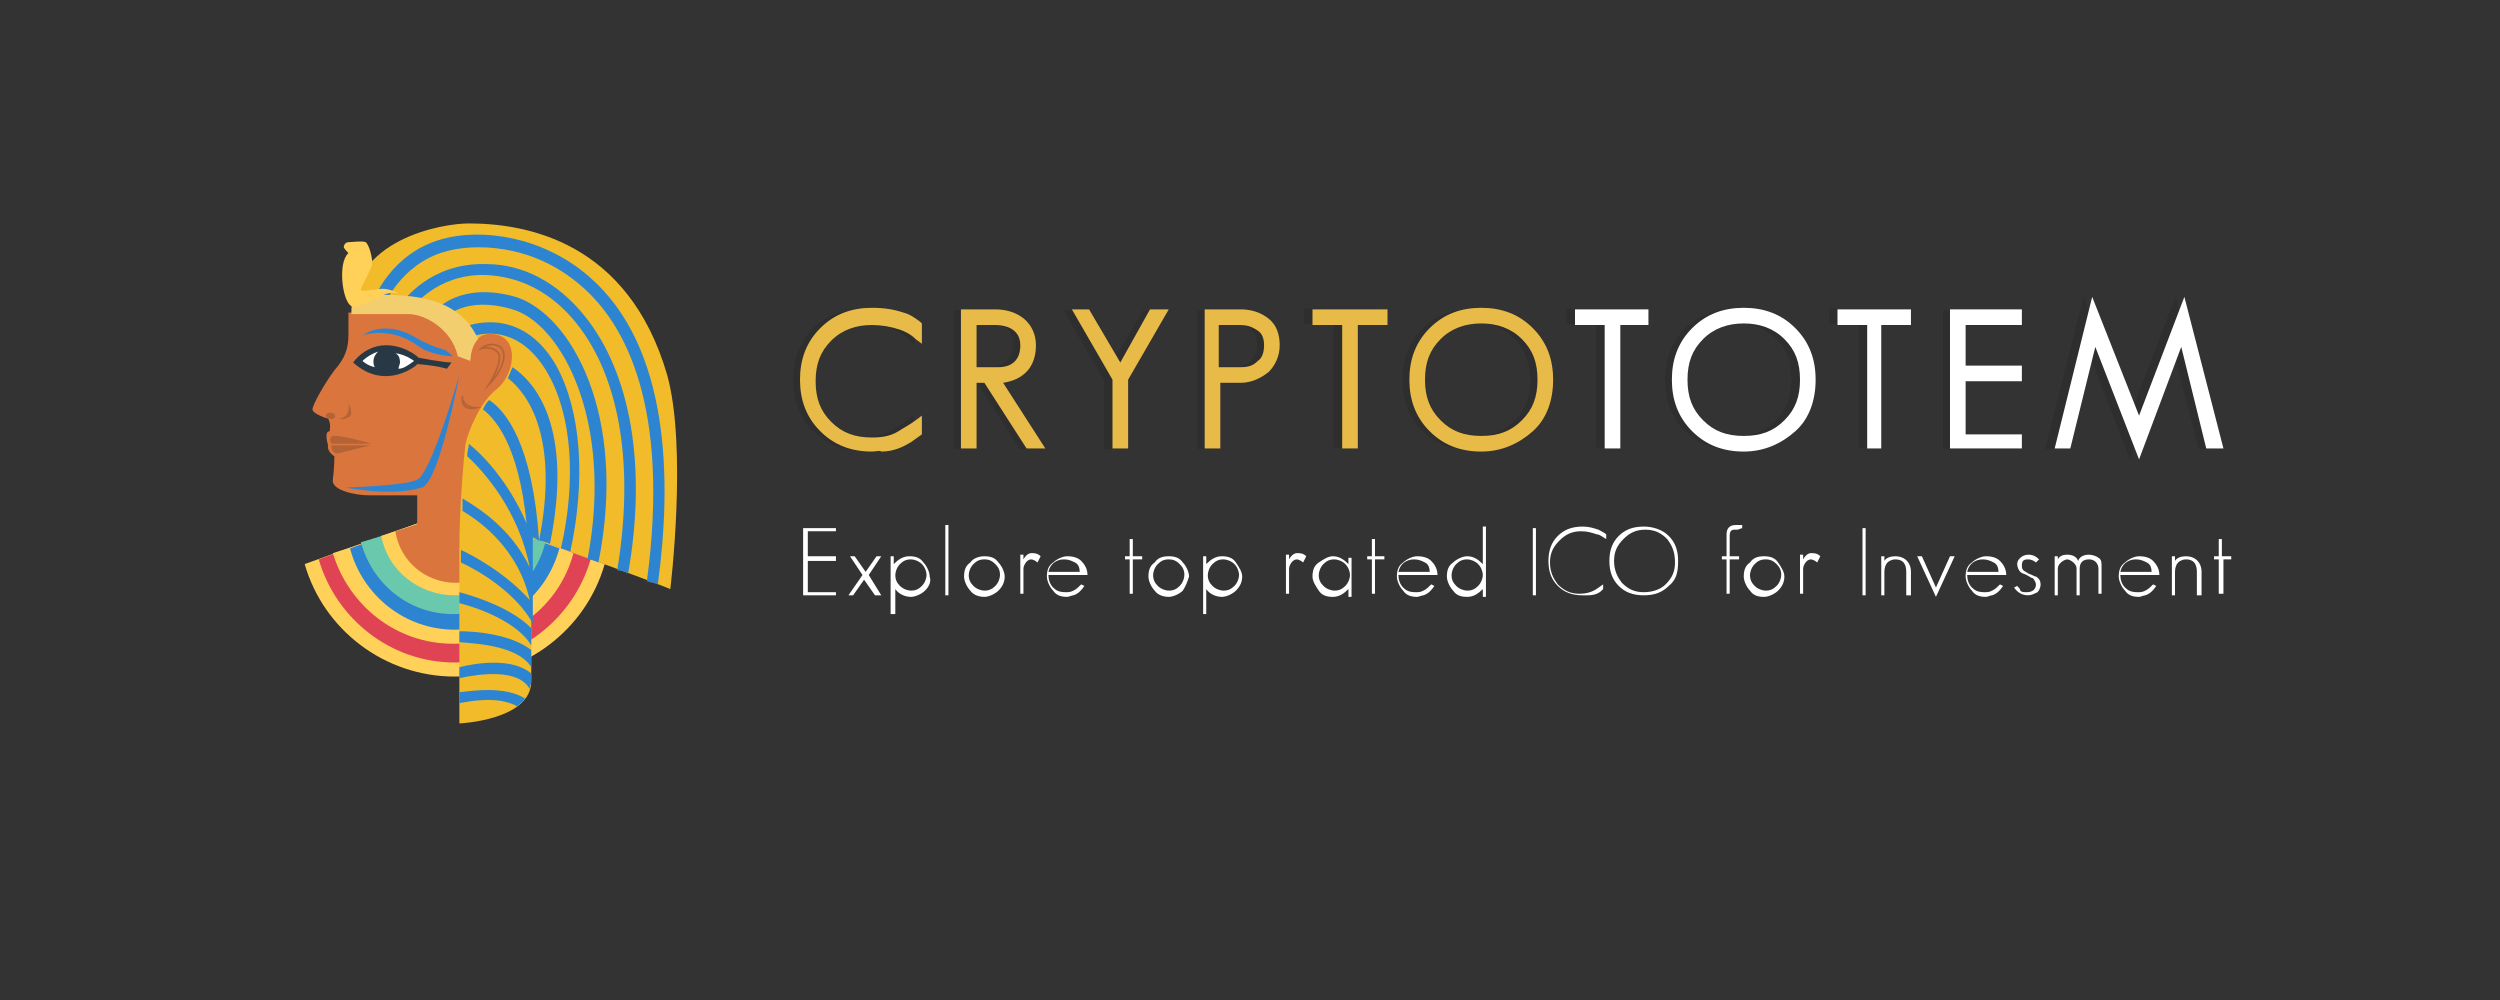 <?xml version="1.0" encoding="utf-8"?>
<!-- Generator: Adobe Illustrator 21.0.0, SVG Export Plug-In . SVG Version: 6.00 Build 0)  -->
<svg version="1.1" id="Layer_1" xmlns="http://www.w3.org/2000/svg" xmlns:xlink="http://www.w3.org/1999/xlink" x="0px" y="0px"
	 viewBox="0 0 160 64" style="enable-background:new 0 0 160 64;" xml:space="preserve">
<rect x="0" y="0" width="160" height="64" fill="#333333" stroke="none"/>
<style type="text/css">
	.st0{opacity:0.1;}
	.st1{stroke:#000000;stroke-width:0.5;stroke-miterlimit:10;}
	.st2{fill:#E8BB48;}
	.st3{fill:#FFFFFF;}
	.st4{fill:#FFD159;}
	.st5{fill:#E04354;}
	.st6{fill:#2D85D1;}
	.st7{fill:#6AC9AC;}
	.st8{fill:#D9753D;}
	.st9{fill:#293845;}
	.st10{opacity:0.2;fill:none;stroke:#1D1D1B;stroke-width:0.107;stroke-miterlimit:10;}
	.st11{opacity:0.2;fill:#1D1D1B;}
	.st12{fill:#F2BB29;}
	.st13{fill:#F2CE6F;}
</style>
<g class="st0">
	<path class="st1" d="M57.7,28c-0.4,0.3-1,0.5-1.8,0.6c-0.2,0-0.4,0-0.6,0c-1.3,0-2.3-0.4-3.1-1.2c-0.8-0.8-1.2-1.9-1.2-3.1
		s0.4-2.3,1.2-3.1c0.8-0.8,1.9-1.2,3.1-1.2c0.7,0,1.4,0.1,2,0.3c0.3,0.1,0.7,0.3,1,0.6v0.6c-0.3-0.3-0.7-0.5-1.1-0.7
		c-0.6-0.2-1.2-0.4-1.9-0.4c-1.1,0-2,0.4-2.8,1.1c-0.7,0.7-1.1,1.7-1.1,2.8s0.4,2,1.1,2.8c0.7,0.7,1.7,1.1,2.8,1.1
		c0.7,0,1.3-0.1,1.8-0.4c0.3-0.2,0.7-0.4,1.1-0.7v0.6L57.7,28z"/>
	<path class="st1" d="M65.4,28.5l-2.7-4.2h-0.9v4.2h-0.5v-8.4h1.9c1.3,0,2.3,0.7,2.3,2.1c0,1.5-1,2.1-2.3,2.1l2.7,4.2H65.4z
		 M63.3,20.5h-1.5v3.2h1.6c1,0,1.7-0.6,1.7-1.7S64.3,20.5,63.3,20.5z"/>
	<path class="st1" d="M71.4,24.3v4.2h-0.5v-4.2l-2.4-4.2h0.6l2.1,3.6l2.1-3.6h0.6L71.4,24.3z"/>
	<path class="st1" d="M80.6,23.7c-0.4,0.4-1,0.6-1.6,0.6h-1.6v4.2h-0.5v-8.4h2.1c0.7,0,1.2,0.2,1.6,0.6c0.4,0.4,0.7,0.9,0.7,1.5
		C81.2,22.8,81,23.3,80.6,23.7z M80.2,20.9c-0.3-0.3-0.7-0.4-1.3-0.4h-1.6v3.2h1.6c0.5,0,1-0.1,1.3-0.4c0.3-0.3,0.5-0.7,0.5-1.2
		S80.6,21.2,80.2,20.9z"/>
	<path class="st1" d="M86.1,20.5v7.9h-0.5v-7.9h-1.9v-0.5H88v0.5H86.1z"/>
	<path class="st1" d="M97.4,27.4c-0.8,0.8-1.9,1.2-3.1,1.2s-2.3-0.4-3.1-1.2c-0.8-0.8-1.2-1.9-1.2-3.1s0.4-2.3,1.2-3.1
		c0.8-0.8,1.9-1.2,3.1-1.2c1.3,0,2.3,0.4,3.1,1.2c0.8,0.8,1.2,1.9,1.2,3.1S98.2,26.6,97.4,27.4z M97.1,21.5
		c-0.7-0.7-1.7-1.1-2.8-1.1c-1.1,0-2,0.4-2.8,1.1s-1.1,1.7-1.1,2.8s0.4,2,1.1,2.8c0.7,0.7,1.7,1.1,2.8,1.1c1.1,0,2.1-0.4,2.8-1.1
		c0.7-0.7,1.1-1.6,1.1-2.8C98.1,23.1,97.8,22.2,97.1,21.5z"/>
	<path class="st1" d="M102.9,20.5v7.9h-0.5v-7.9h-1.9v-0.5h4.2v0.5H102.9z"/>
	<path class="st1" d="M114.2,27.4c-0.8,0.8-1.9,1.2-3.1,1.2s-2.3-0.4-3.1-1.2c-0.8-0.8-1.2-1.9-1.2-3.1s0.4-2.3,1.2-3.1
		c0.8-0.8,1.9-1.2,3.1-1.2c1.3,0,2.3,0.4,3.1,1.2c0.8,0.8,1.2,1.9,1.2,3.1S115,26.6,114.2,27.4z M113.8,21.5
		c-0.7-0.7-1.7-1.1-2.8-1.1c-1.1,0-2,0.4-2.8,1.1s-1.1,1.7-1.1,2.8s0.4,2,1.1,2.8c0.7,0.7,1.7,1.1,2.8,1.1c1.1,0,2.1-0.4,2.8-1.1
		c0.7-0.7,1.1-1.6,1.1-2.8C114.9,23.1,114.6,22.2,113.8,21.5z"/>
	<path class="st1" d="M119.7,20.5v7.9h-0.5v-7.9h-1.9v-0.5h4.2v0.5H119.7z"/>
	<path class="st1" d="M124.6,28.5v-8.4h4.1v0.5h-3.6v3.1h3.6v0.5h-3.6V28h3.6v0.5H124.6z"/>
	<path class="st1" d="M140.9,28.5l-1.8-7.1l-2.8,7.3l-2.8-7.3l-1.8,7.1h-0.5l2.2-8.7l2.9,7.5l2.9-7.5l2.2,8.7H140.9z"/>
</g>
<g>
	<g>
		<path class="st2" d="M58.2,28c-0.4,0.3-1,0.5-1.8,0.6c-0.2,0-0.4,0-0.6,0c-1.3,0-2.3-0.4-3.1-1.2c-0.8-0.8-1.2-1.9-1.2-3.1
			s0.4-2.3,1.2-3.1c0.8-0.8,1.9-1.2,3.1-1.2c0.7,0,1.4,0.1,2,0.3c0.3,0.1,0.7,0.3,1,0.6v0.6c-0.3-0.3-0.7-0.5-1.1-0.7
			c-0.6-0.2-1.2-0.4-1.9-0.4c-1.1,0-2,0.4-2.8,1.1c-0.7,0.7-1.1,1.7-1.1,2.8s0.4,2,1.1,2.8c0.7,0.7,1.7,1.1,2.8,1.1
			c0.7,0,1.3-0.1,1.8-0.4c0.3-0.2,0.7-0.4,1.1-0.7v0.6L58.2,28z"/>
		<path class="st2" d="M55.8,28.9c-1.3,0-2.4-0.4-3.3-1.3c-0.9-0.9-1.3-2-1.3-3.3s0.4-2.4,1.3-3.3c0.9-0.9,2-1.3,3.3-1.3
			c0.8,0,1.4,0.1,2,0.3c0.4,0.1,0.7,0.3,1.1,0.6l0.1,0.1V22l-0.4-0.3c-0.3-0.3-0.7-0.5-1-0.6c-0.6-0.2-1.2-0.3-1.8-0.3
			c-1,0-1.9,0.3-2.6,1c-0.7,0.7-1,1.5-1,2.6c0,1.1,0.3,1.9,1,2.6c0.7,0.7,1.5,1,2.6,1c0.7,0,1.2-0.1,1.7-0.4
			c0.3-0.2,0.7-0.4,1.1-0.7l0.4-0.3v1.2l-0.7,0.5c-0.5,0.3-1.1,0.6-1.9,0.6C56.3,28.8,56.1,28.9,55.8,28.9z M58,27.8
			c-0.1,0.1-0.2,0.1-0.3,0.1c-0.3,0.1-0.6,0.2-1,0.3C57.3,28.2,57.7,28,58,27.8z M52.6,26.9c0.1,0.1,0.2,0.2,0.3,0.3
			c0.2,0.2,0.4,0.4,0.7,0.5c-0.2-0.2-0.5-0.3-0.7-0.5C52.8,27.1,52.7,27,52.6,26.9z M53.1,21.1c-0.1,0.1-0.1,0.1-0.2,0.2
			c-0.2,0.2-0.4,0.4-0.5,0.6c0.2-0.2,0.3-0.5,0.5-0.7C53,21.3,53,21.2,53.1,21.1z M57.2,20.3c0.2,0.1,0.4,0.1,0.6,0.2
			c0.2,0.1,0.3,0.1,0.5,0.2c-0.2-0.1-0.4-0.2-0.6-0.3C57.5,20.4,57.4,20.4,57.2,20.3z"/>
	</g>
	<g>
		<path class="st2" d="M65.9,28.5l-2.7-4.2h-0.9v4.2h-0.5v-8.4h1.9c1.3,0,2.3,0.7,2.3,2.1c0,1.5-1,2.1-2.3,2.1l2.7,4.2H65.9z
			 M63.8,20.5h-1.5v3.2h1.6c1,0,1.7-0.6,1.7-1.7S64.8,20.5,63.8,20.5z"/>
		<path class="st2" d="M66.9,28.7h-1.2l-2.7-4.2h-0.5v4.2h-1v-8.9h2.2c1.5,0,2.6,0.9,2.6,2.3c0,1.4-0.8,2.2-2.1,2.4L66.9,28.7z
			 M65.8,22.5c-0.1,0.5-0.3,0.9-0.6,1.1C65.5,23.4,65.8,23,65.8,22.5z M62.6,23.5h1.3c0.9,0,1.4-0.5,1.4-1.4c0-1.2-1.2-1.3-1.6-1.3
			h-1.2V23.5z"/>
	</g>
	<g>
		<path class="st2" d="M71.9,24.3v4.2h-0.5v-4.2L69,20.1h0.6l2.1,3.6l2.1-3.6h0.6L71.9,24.3z"/>
		<polygon class="st2" points="72.2,28.7 71.2,28.7 71.2,24.3 68.6,19.8 69.7,19.8 71.7,23.2 73.6,19.8 74.8,19.8 72.2,24.3 		"/>
	</g>
	<g>
		<path class="st2" d="M81.1,23.7c-0.4,0.4-1,0.6-1.6,0.6h-1.6v4.2h-0.5v-8.4h2.1c0.7,0,1.2,0.2,1.6,0.6c0.4,0.4,0.7,0.9,0.7,1.5
			C81.7,22.8,81.5,23.3,81.1,23.7z M80.7,20.9c-0.3-0.3-0.7-0.4-1.3-0.4h-1.6v3.2h1.6c0.5,0,1-0.1,1.3-0.4c0.3-0.3,0.5-0.7,0.5-1.2
			S81.1,21.2,80.7,20.9z"/>
		<path class="st2" d="M78.1,28.7h-1v-8.9h2.3c0.7,0,1.3,0.2,1.8,0.6c0.5,0.4,0.7,1,0.7,1.7c0,0.7-0.3,1.3-0.7,1.7
			c-0.5,0.4-1.1,0.7-1.8,0.7h-1.3V28.7z M78.1,23.5h1.3c0.5,0,0.8-0.1,1.1-0.4c0.3-0.2,0.4-0.6,0.4-1c0-0.4-0.1-0.8-0.5-1l0,0
			c-0.3-0.2-0.6-0.3-1.1-0.3h-1.3V23.5z"/>
	</g>
	<g>
		<path class="st2" d="M86.6,20.5v7.9h-0.5v-7.9h-1.9v-0.5h4.2v0.5H86.6z"/>
		<polygon class="st2" points="86.9,28.7 85.9,28.7 85.9,20.8 84,20.8 84,19.8 88.8,19.8 88.8,20.8 86.9,20.8 		"/>
	</g>
	<g>
		<path class="st2" d="M97.9,27.4c-0.8,0.8-1.9,1.2-3.1,1.2s-2.3-0.4-3.1-1.2c-0.8-0.8-1.2-1.9-1.2-3.1s0.4-2.3,1.2-3.1
			c0.8-0.8,1.9-1.2,3.1-1.2c1.3,0,2.3,0.4,3.1,1.2c0.8,0.8,1.2,1.9,1.2,3.1S98.7,26.6,97.9,27.4z M97.6,21.5
			c-0.7-0.7-1.7-1.1-2.8-1.1c-1.1,0-2,0.4-2.8,1.1s-1.1,1.7-1.1,2.8s0.4,2,1.1,2.8c0.7,0.7,1.7,1.1,2.8,1.1c1.1,0,2.1-0.4,2.8-1.1
			c0.7-0.7,1.1-1.6,1.1-2.8C98.6,23.1,98.3,22.2,97.6,21.5z"/>
		<path class="st2" d="M94.8,28.9c-1.3,0-2.4-0.4-3.3-1.3c-0.9-0.9-1.3-2-1.3-3.3s0.4-2.4,1.3-3.3c0.9-0.9,2-1.3,3.3-1.3
			c1.3,0,2.4,0.4,3.3,1.3c0.9,0.9,1.3,2,1.3,3.3c0,1.3-0.4,2.5-1.3,3.3C97.2,28.4,96.1,28.9,94.8,28.9z M94.8,20.7
			c-1,0-1.9,0.3-2.6,1c-0.7,0.7-1,1.5-1,2.6c0,1.1,0.3,1.9,1,2.6c0.7,0.7,1.5,1,2.6,1c1.1,0,1.9-0.3,2.6-1c0.7-0.7,1-1.5,1-2.6
			c0-1.1-0.3-1.9-1-2.6C96.7,21,95.8,20.7,94.8,20.7z M91.5,26.9c0.1,0.1,0.2,0.2,0.3,0.3c0.2,0.2,0.4,0.4,0.7,0.5
			c-0.2-0.2-0.5-0.3-0.7-0.5C91.7,27.1,91.6,27,91.5,26.9z M92,21.2c-0.1,0.1-0.1,0.1-0.2,0.2c-0.2,0.2-0.4,0.4-0.5,0.6
			c0.1-0.2,0.3-0.4,0.5-0.6C91.9,21.3,92,21.2,92,21.2z"/>
	</g>
	<g>
		<path class="st3" d="M103.4,20.5v7.9h-0.5v-7.9h-1.9v-0.5h4.2v0.5H103.4z"/>
		<polygon class="st3" points="103.7,28.7 102.7,28.7 102.7,20.8 100.8,20.8 100.8,19.8 105.5,19.8 105.5,20.8 103.7,20.8 		"/>
	</g>
	<g>
		<path class="st3" d="M114.7,27.4c-0.8,0.8-1.9,1.2-3.1,1.2s-2.3-0.4-3.1-1.2c-0.8-0.8-1.2-1.9-1.2-3.1s0.4-2.3,1.2-3.1
			c0.8-0.8,1.9-1.2,3.1-1.2c1.3,0,2.3,0.4,3.1,1.2c0.8,0.8,1.2,1.9,1.2,3.1S115.5,26.6,114.7,27.4z M114.3,21.5
			c-0.7-0.7-1.7-1.1-2.8-1.1c-1.1,0-2,0.4-2.8,1.1s-1.1,1.7-1.1,2.8s0.4,2,1.1,2.8c0.7,0.7,1.7,1.1,2.8,1.1c1.1,0,2.1-0.4,2.8-1.1
			c0.7-0.7,1.1-1.6,1.1-2.8C115.4,23.1,115.1,22.2,114.3,21.5z"/>
		<path class="st3" d="M111.6,28.9c-1.3,0-2.4-0.4-3.3-1.3c-0.9-0.9-1.3-2-1.3-3.3s0.4-2.4,1.3-3.3c0.9-0.9,2-1.3,3.3-1.3
			c1.3,0,2.4,0.4,3.3,1.3c0.9,0.9,1.3,2,1.3,3.3c0,1.3-0.4,2.5-1.3,3.3C114,28.4,112.9,28.9,111.6,28.9z M111.6,20.7
			c-1,0-1.9,0.3-2.6,1c-0.7,0.7-1,1.5-1,2.6c0,1.1,0.3,1.9,1,2.6c0.7,0.7,1.5,1,2.6,1c1.1,0,1.9-0.3,2.6-1c0.7-0.7,1-1.5,1-2.6
			c0-1.1-0.3-1.9-1-2.6C113.5,21,112.6,20.7,111.6,20.7z M108.3,26.9c0.1,0.1,0.2,0.2,0.3,0.3c0.2,0.2,0.4,0.4,0.7,0.5
			c-0.2-0.2-0.5-0.3-0.7-0.5C108.5,27.1,108.4,27,108.3,26.9z M108.8,21.2c-0.1,0.1-0.1,0.1-0.2,0.2c-0.2,0.2-0.4,0.4-0.5,0.6
			c0.1-0.2,0.3-0.4,0.5-0.6C108.7,21.3,108.7,21.2,108.8,21.2z"/>
	</g>
	<g>
		<path class="st3" d="M120.2,20.5v7.9h-0.5v-7.9h-1.9v-0.5h4.2v0.5H120.2z"/>
		<polygon class="st3" points="120.4,28.7 119.5,28.7 119.5,20.8 117.6,20.8 117.6,19.8 122.3,19.8 122.3,20.8 120.4,20.8 		"/>
	</g>
	<g>
		<path class="st3" d="M125.1,28.5v-8.4h4.1v0.5h-3.6v3.1h3.6v0.5h-3.6V28h3.6v0.5H125.1z"/>
		<path class="st3" d="M129.4,28.7h-4.6v-8.9h4.6v1h-3.6v2.6h3.6v1h-3.6v3.4h3.6V28.7z M125.4,23.9l3.6,0L125.4,23.9z"/>
	</g>
	<g>
		<path class="st3" d="M141.4,28.5l-1.8-7.1l-2.8,7.3l-2.8-7.3l-1.8,7.1h-0.5l2.2-8.7l2.9,7.5l2.9-7.5l2.2,8.7H141.4z"/>
		<polygon class="st3" points="136.9,29.4 134.1,22.2 132.5,28.7 131.5,28.7 133.9,19 136.9,26.6 139.8,19 142.3,28.7 141.2,28.7 
			139.6,22.2 		"/>
	</g>
</g>
<g>
	<path class="st3" d="M51.4,38.1v-4.3h2.1V34h-1.8v1.6h1.8v0.3h-1.8v2h1.8v0.2H51.4z"/>
	<path class="st3" d="M56,38.1l-0.7-1l-0.7,1h-0.3l0.9-1.3l-0.8-1.2h0.3l0.7,1l0.7-1h0.3l-0.8,1.2l0.8,1.3H56z"/>
	<path class="st3" d="M59.2,37.8c-0.2,0.2-0.6,0.4-0.9,0.4c-0.4,0-0.8-0.2-1-0.5v1.6H57v-3.7h0.2v0.5c0.3-0.3,0.6-0.5,1-0.5
		c0.4,0,0.7,0.1,0.9,0.4c0.2,0.2,0.4,0.6,0.4,0.9C59.6,37.2,59.5,37.5,59.2,37.8z M59,36.1c-0.2-0.2-0.5-0.3-0.7-0.3
		c-0.3,0-0.5,0.1-0.7,0.3c-0.2,0.2-0.3,0.5-0.3,0.7c0,0.3,0.1,0.5,0.3,0.7c0.2,0.2,0.5,0.3,0.7,0.3c0.3,0,0.5-0.1,0.7-0.3
		c0.2-0.2,0.3-0.5,0.3-0.7C59.3,36.6,59.2,36.3,59,36.1z"/>
	<path class="st3" d="M60.5,38.1v-4.5h0.2v4.5H60.5z"/>
	<path class="st3" d="M63.9,37.8c-0.2,0.2-0.6,0.4-0.9,0.4s-0.7-0.1-0.9-0.4c-0.2-0.2-0.4-0.6-0.4-0.9c0-0.4,0.1-0.7,0.4-0.9
		c0.2-0.3,0.6-0.4,0.9-0.4c0.4,0,0.7,0.1,0.9,0.4c0.2,0.2,0.4,0.6,0.4,0.9C64.3,37.2,64.2,37.5,63.9,37.8z M63.7,36.1
		c-0.2-0.2-0.4-0.3-0.7-0.3c-0.3,0-0.5,0.1-0.7,0.3c-0.2,0.2-0.3,0.5-0.3,0.7c0,0.3,0.1,0.5,0.3,0.7c0.2,0.2,0.5,0.3,0.7,0.3
		c0.3,0,0.5-0.1,0.7-0.3c0.2-0.2,0.3-0.5,0.3-0.7C64,36.5,63.9,36.3,63.7,36.1z"/>
	<path class="st3" d="M66.4,36c-0.1-0.1-0.3-0.2-0.4-0.2c-0.3,0-0.5,0.4-0.5,0.6v1.6h-0.2v-2.5h0.2v0.3c0.1-0.2,0.3-0.4,0.5-0.4
		c0.2,0,0.4,0,0.6,0.2L66.4,36z"/>
	<path class="st3" d="M67.1,36.8c0,0.3,0.1,0.6,0.3,0.8c0.2,0.2,0.4,0.3,0.8,0.3c0.2,0,0.3,0,0.5-0.1c0.2-0.1,0.3-0.2,0.5-0.4
		l0.2,0.1c-0.2,0.3-0.4,0.5-0.7,0.6c-0.1,0-0.3,0.1-0.4,0.1c-0.4,0-0.7-0.1-0.9-0.4c-0.2-0.2-0.4-0.6-0.4-0.9c0-0.4,0.1-0.7,0.4-0.9
		c0.2-0.2,0.6-0.4,0.9-0.4c0.4,0,0.7,0.1,0.9,0.3c0.2,0.2,0.4,0.5,0.4,0.9H67.1z M68.8,36c-0.2-0.1-0.4-0.2-0.7-0.2
		c-0.5,0-0.9,0.3-1,0.8h2C69.1,36.3,69,36.1,68.8,36z"/>
	<path class="st3" d="M72.5,35.8v2.2h-0.2v-2.2h-0.3v-0.2h0.3v-1.1h0.2v1.1h0.6v0.2H72.5z"/>
	<path class="st3" d="M75.7,37.8c-0.2,0.2-0.6,0.4-0.9,0.4s-0.7-0.1-0.9-0.4c-0.2-0.2-0.4-0.6-0.4-0.9c0-0.4,0.1-0.7,0.4-0.9
		c0.2-0.3,0.5-0.4,0.9-0.4c0.4,0,0.7,0.1,0.9,0.4c0.2,0.2,0.4,0.6,0.4,0.9C76,37.2,75.9,37.5,75.7,37.8z M75.5,36.1
		c-0.2-0.2-0.4-0.3-0.7-0.3c-0.3,0-0.5,0.1-0.7,0.3c-0.2,0.2-0.3,0.5-0.3,0.7c0,0.3,0.1,0.5,0.3,0.7c0.2,0.2,0.5,0.3,0.7,0.3
		c0.3,0,0.5-0.1,0.7-0.3c0.2-0.2,0.3-0.5,0.3-0.7C75.8,36.5,75.7,36.3,75.5,36.1z"/>
	<path class="st3" d="M79.1,37.8c-0.2,0.2-0.6,0.4-0.9,0.4c-0.4,0-0.8-0.2-1-0.5v1.6h-0.2v-3.7h0.2v0.5c0.3-0.3,0.6-0.5,1-0.5
		c0.4,0,0.7,0.1,0.9,0.4s0.4,0.6,0.4,0.9C79.5,37.2,79.4,37.5,79.1,37.8z M79,36.1c-0.2-0.2-0.5-0.3-0.7-0.3c-0.3,0-0.5,0.1-0.7,0.3
		c-0.2,0.2-0.3,0.5-0.3,0.7c0,0.3,0.1,0.5,0.3,0.7c0.2,0.2,0.5,0.3,0.7,0.3c0.3,0,0.5-0.1,0.7-0.3c0.2-0.2,0.3-0.5,0.3-0.7
		C79.3,36.6,79.2,36.3,79,36.1z"/>
	<path class="st3" d="M83.4,36c-0.1-0.1-0.3-0.2-0.4-0.2c-0.3,0-0.5,0.4-0.5,0.6v1.6h-0.2v-2.5h0.2v0.3c0.1-0.2,0.3-0.4,0.5-0.4
		c0.2,0,0.4,0,0.6,0.2L83.4,36z"/>
	<path class="st3" d="M86.3,38.1v-0.4c-0.3,0.3-0.6,0.5-1,0.5c-0.4,0-0.7-0.1-0.9-0.4s-0.4-0.6-0.4-0.9c0-0.4,0.1-0.7,0.4-0.9
		s0.6-0.4,0.9-0.4c0.4,0,0.7,0.2,1,0.5v-0.4h0.2v2.5H86.3z M86.1,36.1c-0.2-0.2-0.5-0.3-0.7-0.3c-0.3,0-0.5,0.1-0.7,0.3
		c-0.2,0.2-0.3,0.5-0.3,0.7c0,0.3,0.1,0.5,0.3,0.7c0.2,0.2,0.5,0.3,0.7,0.3c0.3,0,0.5-0.1,0.7-0.3c0.2-0.2,0.3-0.5,0.3-0.7
		C86.4,36.6,86.3,36.3,86.1,36.1z"/>
	<path class="st3" d="M88,35.8v2.2h-0.2v-2.2h-0.3v-0.2h0.3v-1.1H88v1.1h0.6v0.2H88z"/>
	<path class="st3" d="M89.5,36.8c0,0.3,0.1,0.6,0.3,0.8c0.2,0.2,0.4,0.3,0.8,0.3c0.2,0,0.3,0,0.5-0.1c0.2-0.1,0.3-0.2,0.5-0.4
		l0.2,0.1c-0.2,0.3-0.4,0.5-0.7,0.6c-0.1,0-0.3,0.1-0.4,0.1c-0.4,0-0.7-0.1-0.9-0.4c-0.2-0.2-0.4-0.6-0.4-0.9c0-0.4,0.1-0.7,0.4-0.9
		c0.2-0.2,0.6-0.4,0.9-0.4c0.4,0,0.7,0.1,0.9,0.3c0.2,0.2,0.4,0.5,0.4,0.9H89.5z M91.2,36c-0.2-0.1-0.4-0.2-0.7-0.2
		c-0.5,0-0.9,0.3-1,0.8h2C91.5,36.3,91.4,36.1,91.2,36z"/>
	<path class="st3" d="M94.9,38.1v-0.4c-0.3,0.3-0.6,0.5-1,0.5c-0.4,0-0.7-0.1-0.9-0.4c-0.2-0.2-0.4-0.6-0.4-0.9
		c0-0.4,0.1-0.7,0.4-0.9c0.2-0.2,0.6-0.4,0.9-0.4c0.4,0,0.7,0.2,1,0.5v-2.4h0.2v4.5H94.9z M94.6,36.1c-0.2-0.2-0.5-0.3-0.7-0.3
		c-0.3,0-0.5,0.1-0.7,0.3c-0.2,0.2-0.3,0.5-0.3,0.7c0,0.3,0.1,0.5,0.3,0.7c0.2,0.2,0.5,0.3,0.7,0.3c0.3,0,0.5-0.1,0.7-0.3
		c0.2-0.2,0.3-0.5,0.3-0.7C94.9,36.6,94.8,36.3,94.6,36.1z"/>
	<path class="st3" d="M98.1,38.1v-4.3h0.2v4.3H98.1z"/>
	<path class="st3" d="M102.5,37.8c-0.2,0.2-0.5,0.3-0.9,0.3c-0.1,0-0.2,0-0.3,0c-0.7,0-1.2-0.2-1.6-0.6c-0.4-0.4-0.6-0.9-0.6-1.6
		s0.2-1.2,0.6-1.6c0.4-0.4,0.9-0.6,1.6-0.6c0.4,0,0.7,0.1,1,0.2c0.2,0.1,0.4,0.2,0.5,0.3v0.3c-0.2-0.1-0.4-0.3-0.6-0.3
		c-0.3-0.1-0.6-0.2-1-0.2c-0.6,0-1,0.2-1.4,0.6c-0.4,0.4-0.6,0.8-0.6,1.4s0.2,1,0.5,1.4c0.4,0.4,0.8,0.6,1.4,0.6
		c0.4,0,0.7-0.1,0.9-0.2c0.2-0.1,0.3-0.2,0.6-0.4v0.3L102.5,37.8z"/>
	<path class="st3" d="M106.8,37.5c-0.4,0.4-0.9,0.6-1.6,0.6s-1.2-0.2-1.6-0.6c-0.4-0.4-0.6-0.9-0.6-1.6s0.2-1.2,0.6-1.6
		c0.4-0.4,0.9-0.6,1.6-0.6c0.6,0,1.2,0.2,1.6,0.6c0.4,0.4,0.6,0.9,0.6,1.6S107.3,37.1,106.8,37.5z M106.7,34.5
		c-0.4-0.4-0.8-0.6-1.4-0.6c-0.6,0-1,0.2-1.4,0.6c-0.4,0.4-0.6,0.8-0.6,1.4s0.2,1,0.5,1.4c0.4,0.4,0.8,0.6,1.4,0.6
		c0.6,0,1.1-0.2,1.4-0.5c0.4-0.4,0.6-0.8,0.6-1.4C107.2,35.3,107,34.9,106.7,34.5z"/>
	<path class="st3" d="M111.2,33.9l-0.2,0c-0.2,0-0.3,0.1-0.3,0.4v1.3h0.6v0.2h-0.6v2.2h-0.2v-2.2h-0.3v-0.2h0.3v-1.4
		c0-0.4,0.2-0.6,0.6-0.6c0.1,0,0.1,0,0.2,0c0,0,0.1,0,0.2,0v0.2L111.2,33.9z"/>
	<path class="st3" d="M113.8,37.8c-0.2,0.2-0.6,0.4-0.9,0.4c-0.4,0-0.7-0.1-0.9-0.4c-0.2-0.2-0.4-0.6-0.4-0.9c0-0.4,0.1-0.7,0.4-0.9
		c0.2-0.3,0.5-0.4,0.9-0.4c0.4,0,0.7,0.1,0.9,0.4s0.4,0.6,0.4,0.9C114.2,37.2,114.1,37.5,113.8,37.8z M113.7,36.1
		c-0.2-0.2-0.4-0.3-0.7-0.3c-0.3,0-0.5,0.1-0.7,0.3c-0.2,0.2-0.3,0.5-0.3,0.7c0,0.3,0.1,0.5,0.3,0.7c0.2,0.2,0.5,0.3,0.7,0.3
		c0.3,0,0.5-0.1,0.7-0.3c0.2-0.2,0.3-0.5,0.3-0.7C114,36.5,113.9,36.3,113.7,36.1z"/>
	<path class="st3" d="M116.3,36c-0.1-0.1-0.3-0.2-0.4-0.2c-0.3,0-0.5,0.4-0.5,0.6v1.6h-0.2v-2.5h0.2v0.3c0.1-0.2,0.3-0.4,0.5-0.4
		c0.2,0,0.4,0,0.6,0.2L116.3,36z"/>
	<path class="st3" d="M119.2,38.1v-4.3h0.2v4.3H119.2z"/>
	<path class="st3" d="M122,38.1v-1.5c0-0.5-0.2-0.8-0.7-0.8c-0.2,0-0.4,0.1-0.5,0.2c-0.1,0.1-0.2,0.3-0.2,0.6v1.5h-0.2v-2.5h0.2v0.3
		c0.1-0.2,0.4-0.3,0.7-0.3c0.6,0,1,0.4,1,1v1.5H122z"/>
	<path class="st3" d="M123.9,38.2l-1.2-2.6h0.3l0.9,2l0.9-2h0.3L123.9,38.2z"/>
	<path class="st3" d="M125.9,36.8c0,0.3,0.1,0.6,0.3,0.8c0.2,0.2,0.4,0.3,0.8,0.3c0.2,0,0.3,0,0.5-0.1c0.2-0.1,0.3-0.2,0.5-0.4
		l0.2,0.1c-0.2,0.3-0.4,0.5-0.7,0.6c-0.1,0-0.3,0.1-0.4,0.1c-0.4,0-0.7-0.1-0.9-0.4c-0.2-0.2-0.4-0.6-0.4-0.9c0-0.4,0.1-0.7,0.4-0.9
		c0.2-0.2,0.6-0.4,0.9-0.4c0.4,0,0.7,0.1,0.9,0.3c0.2,0.2,0.4,0.5,0.4,0.9H125.9z M127.6,36c-0.2-0.1-0.4-0.2-0.7-0.2
		c-0.5,0-0.9,0.3-1,0.8h2C127.9,36.3,127.8,36.1,127.6,36z"/>
	<path class="st3" d="M130.4,37.9c-0.2,0.1-0.4,0.2-0.6,0.2c-0.4,0-0.7-0.2-0.9-0.5l0.2-0.1c0.1,0.1,0.2,0.2,0.2,0.3
		c0.1,0.1,0.2,0.1,0.4,0.1c0.4,0,0.6-0.2,0.6-0.5c0-0.1-0.1-0.3-0.2-0.4c-0.1,0-0.2-0.1-0.4-0.2c-0.2-0.1-0.3-0.1-0.4-0.2
		c-0.1-0.1-0.2-0.3-0.2-0.5c0-0.2,0.1-0.3,0.2-0.4c0.1-0.1,0.3-0.2,0.5-0.2c0.3,0,0.5,0.1,0.7,0.3l-0.2,0.2
		c-0.1-0.1-0.3-0.2-0.5-0.2c-0.3,0-0.4,0.1-0.4,0.4c0,0.1,0,0.2,0.1,0.3c0.1,0.1,0.2,0.1,0.3,0.2c0.3,0.1,0.4,0.2,0.5,0.2
		c0.2,0.1,0.3,0.3,0.3,0.5C130.6,37.6,130.5,37.8,130.4,37.9z"/>
	<path class="st3" d="M134.3,38.1v-1.7c0-0.3-0.2-0.6-0.6-0.6c-0.4,0-0.6,0.2-0.6,0.6v1.7h-0.2v-1.7c0-0.2-0.1-0.3-0.2-0.4
		c-0.1-0.1-0.3-0.2-0.4-0.2s-0.3,0.1-0.4,0.2c-0.1,0.1-0.2,0.2-0.2,0.4v1.7h-0.2v-2.5h0.2v0.2c0.1-0.2,0.3-0.3,0.6-0.3
		c0.3,0,0.6,0.1,0.7,0.4c0.1-0.3,0.4-0.4,0.7-0.4c0.2,0,0.5,0.1,0.6,0.2c0.2,0.1,0.2,0.3,0.2,0.6v1.7H134.3z"/>
	<path class="st3" d="M135.7,36.8c0,0.3,0.1,0.6,0.3,0.8c0.2,0.2,0.4,0.3,0.8,0.3c0.2,0,0.3,0,0.5-0.1c0.2-0.1,0.3-0.2,0.5-0.4
		l0.2,0.1c-0.2,0.3-0.4,0.5-0.7,0.6c-0.1,0-0.3,0.1-0.4,0.1c-0.4,0-0.7-0.1-0.9-0.4c-0.2-0.2-0.4-0.6-0.4-0.9c0-0.4,0.1-0.7,0.4-0.9
		c0.2-0.2,0.6-0.4,0.9-0.4c0.4,0,0.7,0.1,0.9,0.3c0.2,0.2,0.4,0.5,0.4,0.9H135.7z M137.4,36c-0.2-0.1-0.4-0.2-0.7-0.2
		c-0.5,0-0.9,0.3-1,0.8h2C137.7,36.3,137.6,36.1,137.4,36z"/>
	<path class="st3" d="M140.6,38.1v-1.5c0-0.5-0.2-0.8-0.7-0.8c-0.2,0-0.4,0.1-0.5,0.2c-0.1,0.1-0.2,0.3-0.2,0.6v1.5h-0.2v-2.5h0.2
		v0.3c0.1-0.2,0.4-0.3,0.7-0.3c0.6,0,1,0.4,1,1v1.5H140.6z"/>
	<path class="st3" d="M142.3,35.8v2.2H142v-2.2h-0.3v-0.2h0.3v-1.1h0.2v1.1h0.6v0.2H142.3z"/>
</g>
<g>
	<path class="st4" d="M27,33.4l2.1,0.2l2.1-0.2c0,0,5.6,2,7.5,2.7c-1.2,4.2-5.1,7.2-9.6,7.2s-8.4-3-9.6-7.2
		C21.4,35.4,27,33.4,27,33.4z"/>
	<path class="st5" d="M27,33.4l2.1,0.2l2.1-0.2c0,0,4.2,1.5,6.6,2.4c-1.1,3.8-4.6,6.6-8.7,6.6c-4.1,0-7.6-2.8-8.7-6.6
		C22.8,34.9,27,33.4,27,33.4z"/>
	<path class="st4" d="M27,33.4l2.1,0.2l2.1-0.2c0,0,3.2,1.1,5.5,2c-0.9,3.4-4,5.8-7.7,5.8s-6.7-2.5-7.7-5.8
		C23.9,34.6,27,33.4,27,33.4z"/>
	<path class="st6" d="M27,33.4l2.1,0.2l2.1-0.2c0,0,2.4,0.9,4.6,1.7c-0.8,3-3.5,5.2-6.7,5.2s-5.9-2.2-6.7-5.2
		C24.6,34.3,27,33.4,27,33.4z"/>
	<path class="st7" d="M27,33.4l2.1,0.2l2.1-0.2c0,0,1.8,0.7,3.7,1.3c-0.6,2.6-3,4.6-5.9,4.6s-5.2-2-5.9-4.6
		C25.2,34.1,27,33.4,27,33.4z"/>
	<path class="st4" d="M27,33.4l2.1,0.2l2.1-0.2c0,0,1.2,0.4,2.6,0.9c-0.5,2.2-2.4,3.8-4.7,3.8s-4.3-1.6-4.7-3.8
		C25.9,33.8,27,33.4,27,33.4z"/>
	<path class="st8" d="M29.4,36.1c-1.4,0-2.7-2.6-2.7-2.6v-1.8c0,0-2.3,0-3.1,0s-2.4-0.3-2.3-1c0.1-0.7,0.1-1.5,0.1-1.5
		s-0.5-0.3-0.4-0.7c0,0-0.3-0.9,0.1-0.9c0,0,0.1-0.5-0.1-0.8c0,0-1-0.3-1-0.6c0-0.3,0.8-1.7,1.4-2.5c0.7-0.8,0.9-1.4,0.9-2.3
		c0-0.9,0-1.4,0-1.4h10.8v16H29.4z"/>
	<path class="st9" d="M22.6,23.2c0,0,0.8-1.2,2.3-1.1c1.2,0.1,1.9,0.8,1.9,0.8s1.6,0.3,2.1,0.3l-0.3,0.4c0,0-0.6-0.2-1.9-0.3
		C26.8,23.3,24.7,25.1,22.6,23.2z"/>
	<path class="st10" d="M30.8,22.3c0,0,0.6-0.5,1.2-0.1c0.6,0.5,0,1.7-0.7,2.4c0,0,0.9-1.4,0.6-2C31.5,22.1,30.8,22.3,30.8,22.3z"/>
	<path class="st10" d="M30.5,26.1c0,0-1,0.3-0.9-0.7C29.5,25.4,29.7,26.1,30.5,26.1z"/>
	<path class="st8" d="M27.1,33.4l2.1,0.2l2.1-0.2c0,0,0.7,0.3,1.8,0.6c-0.3,1.9-2,3.3-3.9,3.3c-2,0-3.6-1.4-3.9-3.3
		C26.3,33.7,27.1,33.4,27.1,33.4z"/>
	<g>
		<path class="st3" d="M23.2,23.1c0.3-0.3,0.7-0.5,1-0.6c-0.2,0.2-0.3,0.4-0.3,0.6c0,0.1,0,0.3,0.1,0.4
			C23.5,23.4,23.2,23.1,23.2,23.1z"/>
		<path class="st3" d="M25.6,23.2c0-0.3-0.1-0.5-0.3-0.6c0.7,0.1,1.2,0.5,1.2,0.5c-0.4,0.3-0.7,0.5-1,0.5
			C25.5,23.5,25.6,23.3,25.6,23.2z"/>
	</g>
	<path class="st6" d="M29,22.8c0,0-1.1,0-2-0.5c-0.5-0.3-1.1-0.9-2.6-1c-0.9,0-1.2,0.2-1.2,0.2c0.7-0.6,2.1-0.7,3.4,0.1
		c1,0.6,1.9,0.8,1.9,0.8L29,22.8z"/>
	
		<ellipse transform="matrix(5.753323e-02 -0.998 0.998 5.753323e-02 -6.61 46.148)" class="st11" cx="21.1" cy="26.6" rx="0.2" ry="0.3"/>
	<path class="st11" d="M22.3,25.8c0,0,0.2,0.9-0.6,1c0,0,0.3,0.1,0.6-0.1C22.7,26.6,22.3,25.8,22.3,25.8z"/>
	<path class="st11" d="M23.8,28.4h-2.6c0,0-0.2-0.4,0.1-0.5C21.7,27.8,23.8,28.4,23.8,28.4z"/>
	<path class="st11" d="M23.7,28.5c0,0-1.6,0.4-2,0.5c-0.4,0.1-0.5-0.3-0.5-0.5H23.7z"/>
	<path class="st12" d="M42.7,24c-2.5-8.6-9.1-9.7-12.7-9.7c-1.7,0-7.5,1-7.5,5.8c0,0,2.8,0,3.7,0s2.7,0.8,3.1,2.6l0.8,0.3
		c0,0,0-1.9,1.6-1.6c1.6,0.3,1.2,2.6,0.1,3.5c-1.1,0.8-1.9,2.9-2,3.5s-0.4,4.1-0.4,6.7c0,2.5,0,11.2,0,11.2s4.6-0.2,4.6-2.7
		c0-1,0-4.8,0-9.2c0.8,0.3,7.2,2.6,8.9,3.3C42.9,37.7,44,28.7,42.7,24z"/>
	<path class="st6" d="M22.1,31.2c0,0,3,0.6,4.9,0c1.1-0.3,2.4-7.2,2.4-7.2s-1.8,6.3-2.7,6.7C25.9,31.1,22.1,31.2,22.1,31.2z"/>
	<g>
		<path class="st6" d="M31.3,25.6c-0.2,0.2-0.3,0.4-0.4,0.6c0.8,0.6,2.3,2.3,2.8,7.3c-1.1-2.6-2.8-4.4-3.7-5.1c0,0,0,0.1,0,0.1
			c0,0.1-0.1,0.4-0.1,0.7c1.1,1,3.3,3.5,4,7.1c-1.2-2.5-3.3-3.8-4.3-4.4c0,0.3,0,0.5,0,0.8c1.2,0.7,3.6,2.5,4.3,5.7
			c-1.5-1.7-3.7-2.9-4.4-3.2c0,0.2,0,0.5,0,0.8c1.1,0.5,3.5,1.9,4.6,3.9c0-1.6,0-3.5,0-5.5c0.1,0,0.2,0.1,0.4,0.2
			C34.1,28.5,32.4,26.3,31.3,25.6z"/>
		<path class="st6" d="M34,41.3c0-0.4,0-0.7,0-1.1c-1.3-1.3-3.5-2-4.6-2.3c0,0.2,0,0.5,0,0.7C30.6,38.9,33.1,39.8,34,41.3z"/>
		<path class="st6" d="M29.4,44.3c0,0.3,0,0.5,0,0.7c0.6-0.1,2.4-0.5,3.7,0.2c0.2-0.2,0.4-0.3,0.5-0.5
			C32.3,43.9,30.3,44.2,29.4,44.3z"/>
		<path class="st6" d="M33.9,44.1c0-0.2,0.1-0.3,0.1-0.5c0-0.1,0-0.3,0-0.5c-1.2-1-3.4-0.7-4.6-0.4c0,0.3,0,0.5,0,0.7
			C30.8,43.1,33.2,42.8,33.9,44.1z"/>
		<path class="st6" d="M34,42.7c0-0.3,0-0.7,0-1.1c-1.3-1-3.5-1.2-4.6-1.2c0,0.2,0,0.5,0,0.7C30.8,41.2,33.2,41.4,34,42.7z"/>
		<path class="st6" d="M42.1,37.4c0.9-6.6,0.8-15.2-4.4-19.7c-3-2.6-6.9-3.1-9.4-2.4c-3.3,0.9-4.4,3.9-4.5,4.1l0.7,0.3
			c0,0,1.1-2.8,4-3.6c1.7-0.5,5.5-0.6,8.7,2.2c2.8,2.4,5.7,7.7,4.2,18.9C41.7,37.3,41.9,37.3,42.1,37.4z"/>
		<path class="st6" d="M38.3,36c1.9-9.5-1.8-15.9-5.3-17c-3.5-1-5.1,0.8-5.1,0.9l0.5,0.5c0.1-0.1,1.4-1.5,4.4-0.6
			c3.1,0.9,6.5,7.1,4.8,16C37.8,35.8,38.1,35.9,38.3,36z"/>
		<path class="st6" d="M35.2,34.8c1.5-7.4-0.9-10.3-2.4-11.3c-0.1,0.2-0.2,0.5-0.3,0.7c1.3,1,3.3,3.8,2,10.4
			C34.7,34.6,34.9,34.7,35.2,34.8z"/>
		<path class="st6" d="M40.2,36.7c1.2-6.8,0.2-12.8-2.8-16.5c-1.7-2.1-3.9-3.3-6.3-3.3c-3.6-0.1-5.3,2.4-5.4,2.5l0.6,0.4
			c0,0,1.6-2.3,4.8-2.2c2.2,0.1,4.2,1.1,5.8,3.1c2.8,3.5,3.7,9.2,2.6,15.8C39.8,36.5,40,36.6,40.2,36.7z"/>
		<path class="st6" d="M36.5,35.3c1-4.6,0.7-9-0.9-11.9c-2.3-4-5.8-2.5-5.8-2.5l0.3,0.7c0.1-0.1,2.9-1.2,4.9,2.2
			c1.6,2.7,1.9,6.9,0.9,11.3C36,35.1,36.2,35.2,36.5,35.3z"/>
	</g>
	<path class="st13" d="M29.3,22.8l0.8,0.3c0,0,0-0.9,0.5-1.4c-1.5-3.3-5.6-2.8-8-2.8c-0.1,0.4-0.1,0.8-0.1,1.2c0,0,2.8,0,3.7,0
		S28.9,21,29.3,22.8z"/>
	<path class="st4" d="M22.3,16.2c0,0-0.3-0.3-0.3-0.4c0-0.1,0.1-0.3,0.3-0.3c0.2,0,0.9-0.1,1.1,0c0.2,0.1,0.5,1.1,0.4,1.5
		c-0.1,0.3-0.6,1.2-0.7,1.5c-0.1,0.3,1-0.1,1.6,0c0.6,0.1,0.8,0.3,0.8,0.3s-0.4-0.2-1,0.1c-0.6,0.3-1.4,0.8-2,0.7
		C21.9,19.3,21.6,16.8,22.3,16.2z"/>
</g>
</svg>
